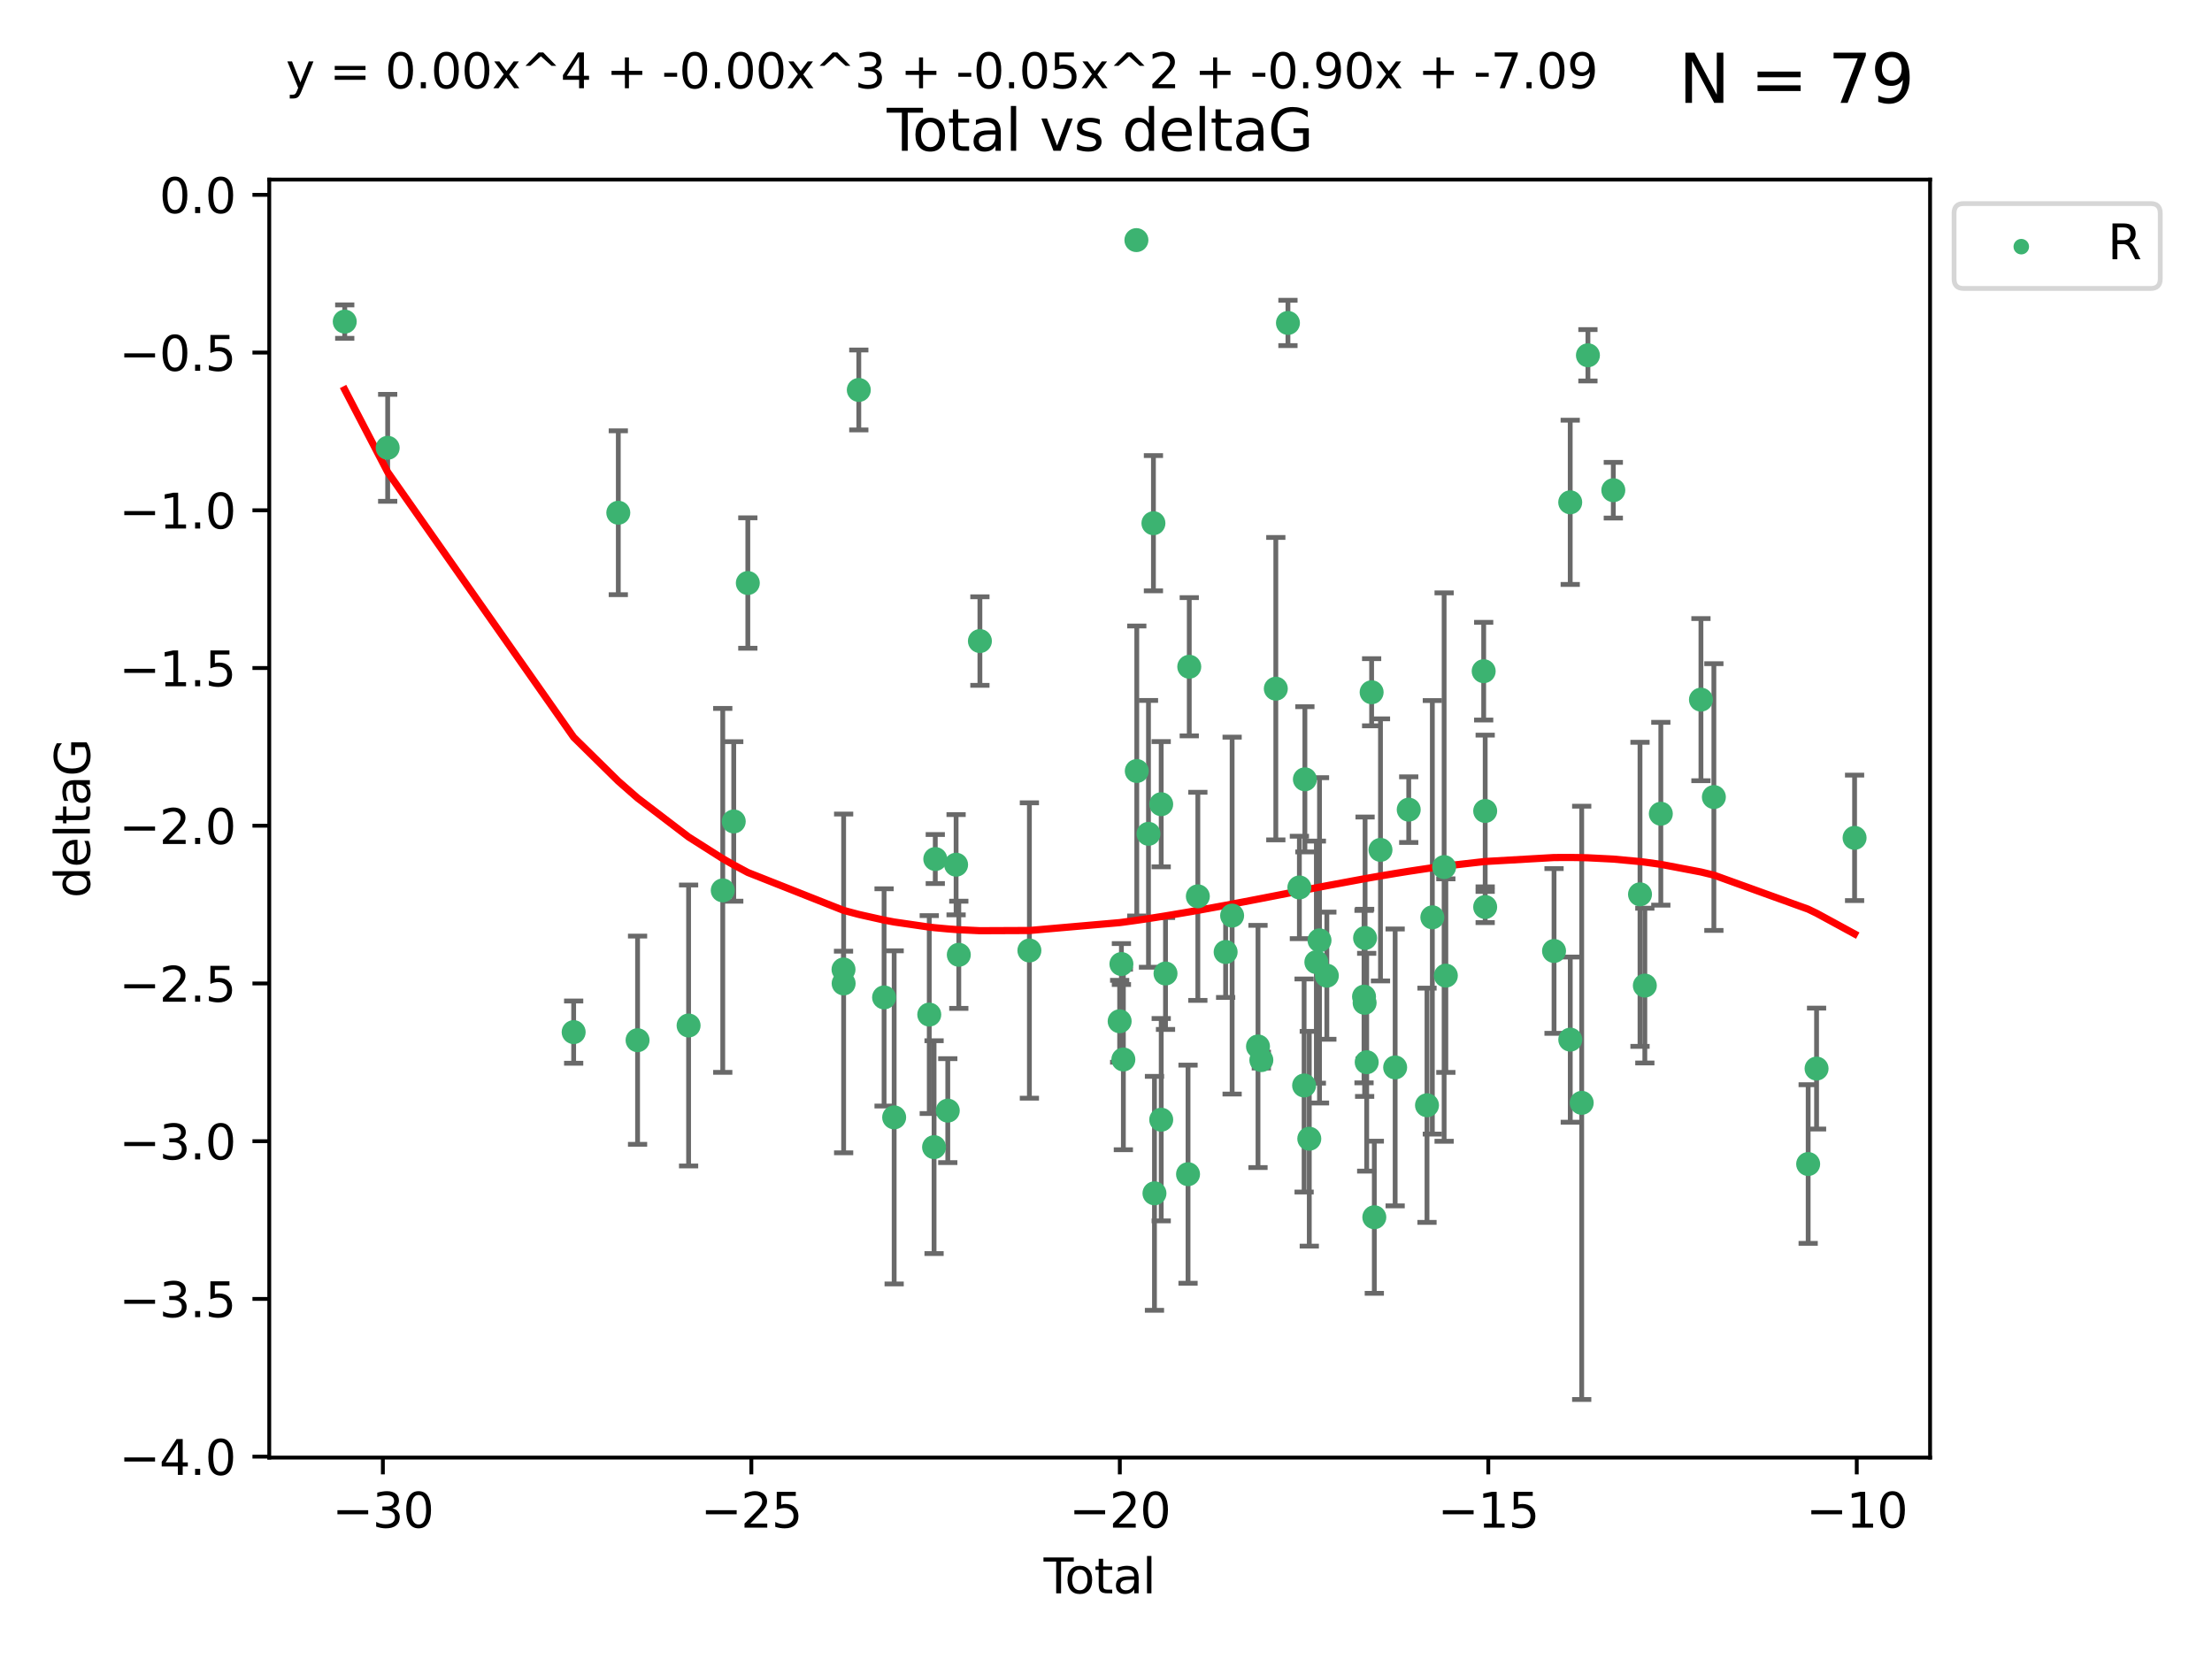 <?xml version="1.0" encoding="utf-8" standalone="no"?>
<!DOCTYPE svg PUBLIC "-//W3C//DTD SVG 1.1//EN"
  "http://www.w3.org/Graphics/SVG/1.1/DTD/svg11.dtd">
<svg xmlns:xlink="http://www.w3.org/1999/xlink" width="460.8pt" height="345.6pt" viewBox="0 0 460.8 345.6" xmlns="http://www.w3.org/2000/svg" version="1.1">
 <defs>
  <style type="text/css">*{stroke-linejoin: round; stroke-linecap: butt}</style>
 </defs>
 <g id="figure_1">
  <g id="patch_1">
   <path d="M 0 345.6 
L 460.8 345.6 
L 460.8 0 
L 0 0 
z
" style="fill: #ffffff"/>
  </g>
  <g id="axes_1">
   <g id="patch_2">
    <path d="M 56.09 303.64 
L 402.07 303.64 
L 402.07 37.411 
L 56.09 37.411 
z
" style="fill: #ffffff"/>
   </g>
   <g id="PathCollection_1">
    <defs>
     <path id="m20864b1957" d="M 0 1.118 
C 0.297 1.118 0.581 1 0.791 0.791 
C 1 0.581 1.118 0.297 1.118 0 
C 1.118 -0.297 1 -0.581 0.791 -0.791 
C 0.581 -1 0.297 -1.118 0 -1.118 
C -0.297 -1.118 -0.581 -1 -0.791 -0.791 
C -1 -0.581 -1.118 -0.297 -1.118 0 
C -1.118 0.297 -1 0.581 -0.791 0.791 
C -0.581 1 -0.297 1.118 0 1.118 
z
" style="stroke: #3cb371"/>
    </defs>
    <g clip-path="url(#p0225080b52)">
     <use xlink:href="#m20864b1957" x="71.816" y="66.996" style="fill: #3cb371; stroke: #3cb371"/>
     <use xlink:href="#m20864b1957" x="80.76" y="93.288" style="fill: #3cb371; stroke: #3cb371"/>
     <use xlink:href="#m20864b1957" x="119.504" y="215.01" style="fill: #3cb371; stroke: #3cb371"/>
     <use xlink:href="#m20864b1957" x="128.803" y="106.812" style="fill: #3cb371; stroke: #3cb371"/>
     <use xlink:href="#m20864b1957" x="132.817" y="216.695" style="fill: #3cb371; stroke: #3cb371"/>
     <use xlink:href="#m20864b1957" x="143.447" y="213.629" style="fill: #3cb371; stroke: #3cb371"/>
     <use xlink:href="#m20864b1957" x="150.563" y="185.484" style="fill: #3cb371; stroke: #3cb371"/>
     <use xlink:href="#m20864b1957" x="152.853" y="171.122" style="fill: #3cb371; stroke: #3cb371"/>
     <use xlink:href="#m20864b1957" x="155.785" y="121.453" style="fill: #3cb371; stroke: #3cb371"/>
     <use xlink:href="#m20864b1957" x="175.721" y="201.958" style="fill: #3cb371; stroke: #3cb371"/>
     <use xlink:href="#m20864b1957" x="175.746" y="204.866" style="fill: #3cb371; stroke: #3cb371"/>
     <use xlink:href="#m20864b1957" x="178.904" y="81.235" style="fill: #3cb371; stroke: #3cb371"/>
     <use xlink:href="#m20864b1957" x="184.171" y="207.777" style="fill: #3cb371; stroke: #3cb371"/>
     <use xlink:href="#m20864b1957" x="186.27" y="232.769" style="fill: #3cb371; stroke: #3cb371"/>
     <use xlink:href="#m20864b1957" x="193.582" y="211.355" style="fill: #3cb371; stroke: #3cb371"/>
     <use xlink:href="#m20864b1957" x="194.584" y="238.97" style="fill: #3cb371; stroke: #3cb371"/>
     <use xlink:href="#m20864b1957" x="194.836" y="178.95" style="fill: #3cb371; stroke: #3cb371"/>
     <use xlink:href="#m20864b1957" x="197.44" y="231.367" style="fill: #3cb371; stroke: #3cb371"/>
     <use xlink:href="#m20864b1957" x="199.173" y="180.134" style="fill: #3cb371; stroke: #3cb371"/>
     <use xlink:href="#m20864b1957" x="199.736" y="198.899" style="fill: #3cb371; stroke: #3cb371"/>
     <use xlink:href="#m20864b1957" x="204.133" y="133.545" style="fill: #3cb371; stroke: #3cb371"/>
     <use xlink:href="#m20864b1957" x="214.442" y="198.006" style="fill: #3cb371; stroke: #3cb371"/>
     <use xlink:href="#m20864b1957" x="233.245" y="212.747" style="fill: #3cb371; stroke: #3cb371"/>
     <use xlink:href="#m20864b1957" x="233.61" y="200.824" style="fill: #3cb371; stroke: #3cb371"/>
     <use xlink:href="#m20864b1957" x="234.017" y="220.709" style="fill: #3cb371; stroke: #3cb371"/>
     <use xlink:href="#m20864b1957" x="236.734" y="50.019" style="fill: #3cb371; stroke: #3cb371"/>
     <use xlink:href="#m20864b1957" x="236.813" y="160.615" style="fill: #3cb371; stroke: #3cb371"/>
     <use xlink:href="#m20864b1957" x="239.251" y="173.701" style="fill: #3cb371; stroke: #3cb371"/>
     <use xlink:href="#m20864b1957" x="240.281" y="108.995" style="fill: #3cb371; stroke: #3cb371"/>
     <use xlink:href="#m20864b1957" x="240.497" y="248.592" style="fill: #3cb371; stroke: #3cb371"/>
     <use xlink:href="#m20864b1957" x="241.899" y="167.53" style="fill: #3cb371; stroke: #3cb371"/>
     <use xlink:href="#m20864b1957" x="241.903" y="233.253" style="fill: #3cb371; stroke: #3cb371"/>
     <use xlink:href="#m20864b1957" x="242.798" y="202.799" style="fill: #3cb371; stroke: #3cb371"/>
     <use xlink:href="#m20864b1957" x="247.49" y="244.606" style="fill: #3cb371; stroke: #3cb371"/>
     <use xlink:href="#m20864b1957" x="247.745" y="138.895" style="fill: #3cb371; stroke: #3cb371"/>
     <use xlink:href="#m20864b1957" x="249.533" y="186.722" style="fill: #3cb371; stroke: #3cb371"/>
     <use xlink:href="#m20864b1957" x="255.323" y="198.321" style="fill: #3cb371; stroke: #3cb371"/>
     <use xlink:href="#m20864b1957" x="256.674" y="190.735" style="fill: #3cb371; stroke: #3cb371"/>
     <use xlink:href="#m20864b1957" x="262.064" y="217.994" style="fill: #3cb371; stroke: #3cb371"/>
     <use xlink:href="#m20864b1957" x="262.761" y="220.838" style="fill: #3cb371; stroke: #3cb371"/>
     <use xlink:href="#m20864b1957" x="265.776" y="143.465" style="fill: #3cb371; stroke: #3cb371"/>
     <use xlink:href="#m20864b1957" x="268.303" y="67.275" style="fill: #3cb371; stroke: #3cb371"/>
     <use xlink:href="#m20864b1957" x="270.685" y="184.872" style="fill: #3cb371; stroke: #3cb371"/>
     <use xlink:href="#m20864b1957" x="271.671" y="226.126" style="fill: #3cb371; stroke: #3cb371"/>
     <use xlink:href="#m20864b1957" x="271.831" y="162.343" style="fill: #3cb371; stroke: #3cb371"/>
     <use xlink:href="#m20864b1957" x="272.749" y="237.22" style="fill: #3cb371; stroke: #3cb371"/>
     <use xlink:href="#m20864b1957" x="274.222" y="200.428" style="fill: #3cb371; stroke: #3cb371"/>
     <use xlink:href="#m20864b1957" x="274.878" y="195.89" style="fill: #3cb371; stroke: #3cb371"/>
     <use xlink:href="#m20864b1957" x="276.405" y="203.252" style="fill: #3cb371; stroke: #3cb371"/>
     <use xlink:href="#m20864b1957" x="284.152" y="207.618" style="fill: #3cb371; stroke: #3cb371"/>
     <use xlink:href="#m20864b1957" x="284.278" y="208.907" style="fill: #3cb371; stroke: #3cb371"/>
     <use xlink:href="#m20864b1957" x="284.37" y="195.4" style="fill: #3cb371; stroke: #3cb371"/>
     <use xlink:href="#m20864b1957" x="284.708" y="221.282" style="fill: #3cb371; stroke: #3cb371"/>
     <use xlink:href="#m20864b1957" x="285.736" y="144.208" style="fill: #3cb371; stroke: #3cb371"/>
     <use xlink:href="#m20864b1957" x="286.295" y="253.573" style="fill: #3cb371; stroke: #3cb371"/>
     <use xlink:href="#m20864b1957" x="287.58" y="177.047" style="fill: #3cb371; stroke: #3cb371"/>
     <use xlink:href="#m20864b1957" x="290.637" y="222.364" style="fill: #3cb371; stroke: #3cb371"/>
     <use xlink:href="#m20864b1957" x="293.463" y="168.666" style="fill: #3cb371; stroke: #3cb371"/>
     <use xlink:href="#m20864b1957" x="297.27" y="230.247" style="fill: #3cb371; stroke: #3cb371"/>
     <use xlink:href="#m20864b1957" x="298.383" y="191.095" style="fill: #3cb371; stroke: #3cb371"/>
     <use xlink:href="#m20864b1957" x="300.838" y="180.628" style="fill: #3cb371; stroke: #3cb371"/>
     <use xlink:href="#m20864b1957" x="301.197" y="203.24" style="fill: #3cb371; stroke: #3cb371"/>
     <use xlink:href="#m20864b1957" x="309.079" y="139.82" style="fill: #3cb371; stroke: #3cb371"/>
     <use xlink:href="#m20864b1957" x="309.389" y="188.948" style="fill: #3cb371; stroke: #3cb371"/>
     <use xlink:href="#m20864b1957" x="309.392" y="168.942" style="fill: #3cb371; stroke: #3cb371"/>
     <use xlink:href="#m20864b1957" x="323.735" y="198.105" style="fill: #3cb371; stroke: #3cb371"/>
     <use xlink:href="#m20864b1957" x="327.105" y="104.642" style="fill: #3cb371; stroke: #3cb371"/>
     <use xlink:href="#m20864b1957" x="327.117" y="216.574" style="fill: #3cb371; stroke: #3cb371"/>
     <use xlink:href="#m20864b1957" x="329.499" y="229.741" style="fill: #3cb371; stroke: #3cb371"/>
     <use xlink:href="#m20864b1957" x="330.794" y="74.011" style="fill: #3cb371; stroke: #3cb371"/>
     <use xlink:href="#m20864b1957" x="336.083" y="102.119" style="fill: #3cb371; stroke: #3cb371"/>
     <use xlink:href="#m20864b1957" x="341.643" y="186.303" style="fill: #3cb371; stroke: #3cb371"/>
     <use xlink:href="#m20864b1957" x="342.649" y="205.316" style="fill: #3cb371; stroke: #3cb371"/>
     <use xlink:href="#m20864b1957" x="345.98" y="169.515" style="fill: #3cb371; stroke: #3cb371"/>
     <use xlink:href="#m20864b1957" x="354.338" y="145.747" style="fill: #3cb371; stroke: #3cb371"/>
     <use xlink:href="#m20864b1957" x="357.031" y="166.04" style="fill: #3cb371; stroke: #3cb371"/>
     <use xlink:href="#m20864b1957" x="376.673" y="242.49" style="fill: #3cb371; stroke: #3cb371"/>
     <use xlink:href="#m20864b1957" x="378.424" y="222.603" style="fill: #3cb371; stroke: #3cb371"/>
     <use xlink:href="#m20864b1957" x="386.344" y="174.539" style="fill: #3cb371; stroke: #3cb371"/>
    </g>
   </g>
   <g id="matplotlib.axis_1">
    <g id="xtick_1">
     <g id="line2d_1">
      <defs>
       <path id="m91dca3f205" d="M 0 0 
L 0 3.5 
" style="stroke: #000000; stroke-width: 0.8"/>
      </defs>
      <g>
       <use xlink:href="#m91dca3f205" x="79.759" y="303.64" style="stroke: #000000; stroke-width: 0.8"/>
      </g>
     </g>
     <g id="text_1">
      <!-- −30 -->
      <g transform="translate(69.207 318.238)scale(0.1 -0.1)">
       <defs>
        <path id="DejaVuSans-2212" d="M 678 2272 
L 4684 2272 
L 4684 1741 
L 678 1741 
L 678 2272 
z
" transform="scale(0.016)"/>
        <path id="DejaVuSans-33" d="M 2597 2516 
Q 3050 2419 3304 2112 
Q 3559 1806 3559 1356 
Q 3559 666 3084 287 
Q 2609 -91 1734 -91 
Q 1441 -91 1130 -33 
Q 819 25 488 141 
L 488 750 
Q 750 597 1062 519 
Q 1375 441 1716 441 
Q 2309 441 2620 675 
Q 2931 909 2931 1356 
Q 2931 1769 2642 2001 
Q 2353 2234 1838 2234 
L 1294 2234 
L 1294 2753 
L 1863 2753 
Q 2328 2753 2575 2939 
Q 2822 3125 2822 3475 
Q 2822 3834 2567 4026 
Q 2313 4219 1838 4219 
Q 1578 4219 1281 4162 
Q 984 4106 628 3988 
L 628 4550 
Q 988 4650 1302 4700 
Q 1616 4750 1894 4750 
Q 2613 4750 3031 4423 
Q 3450 4097 3450 3541 
Q 3450 3153 3228 2886 
Q 3006 2619 2597 2516 
z
" transform="scale(0.016)"/>
        <path id="DejaVuSans-30" d="M 2034 4250 
Q 1547 4250 1301 3770 
Q 1056 3291 1056 2328 
Q 1056 1369 1301 889 
Q 1547 409 2034 409 
Q 2525 409 2770 889 
Q 3016 1369 3016 2328 
Q 3016 3291 2770 3770 
Q 2525 4250 2034 4250 
z
M 2034 4750 
Q 2819 4750 3233 4129 
Q 3647 3509 3647 2328 
Q 3647 1150 3233 529 
Q 2819 -91 2034 -91 
Q 1250 -91 836 529 
Q 422 1150 422 2328 
Q 422 3509 836 4129 
Q 1250 4750 2034 4750 
z
" transform="scale(0.016)"/>
       </defs>
       <use xlink:href="#DejaVuSans-2212"/>
       <use xlink:href="#DejaVuSans-33" x="83.789"/>
       <use xlink:href="#DejaVuSans-30" x="147.412"/>
      </g>
     </g>
    </g>
    <g id="xtick_2">
     <g id="line2d_2">
      <g>
       <use xlink:href="#m91dca3f205" x="156.519" y="303.64" style="stroke: #000000; stroke-width: 0.8"/>
      </g>
     </g>
     <g id="text_2">
      <!-- −25 -->
      <g transform="translate(145.967 318.238)scale(0.1 -0.1)">
       <defs>
        <path id="DejaVuSans-32" d="M 1228 531 
L 3431 531 
L 3431 0 
L 469 0 
L 469 531 
Q 828 903 1448 1529 
Q 2069 2156 2228 2338 
Q 2531 2678 2651 2914 
Q 2772 3150 2772 3378 
Q 2772 3750 2511 3984 
Q 2250 4219 1831 4219 
Q 1534 4219 1204 4116 
Q 875 4013 500 3803 
L 500 4441 
Q 881 4594 1212 4672 
Q 1544 4750 1819 4750 
Q 2544 4750 2975 4387 
Q 3406 4025 3406 3419 
Q 3406 3131 3298 2873 
Q 3191 2616 2906 2266 
Q 2828 2175 2409 1742 
Q 1991 1309 1228 531 
z
" transform="scale(0.016)"/>
        <path id="DejaVuSans-35" d="M 691 4666 
L 3169 4666 
L 3169 4134 
L 1269 4134 
L 1269 2991 
Q 1406 3038 1543 3061 
Q 1681 3084 1819 3084 
Q 2600 3084 3056 2656 
Q 3513 2228 3513 1497 
Q 3513 744 3044 326 
Q 2575 -91 1722 -91 
Q 1428 -91 1123 -41 
Q 819 9 494 109 
L 494 744 
Q 775 591 1075 516 
Q 1375 441 1709 441 
Q 2250 441 2565 725 
Q 2881 1009 2881 1497 
Q 2881 1984 2565 2268 
Q 2250 2553 1709 2553 
Q 1456 2553 1204 2497 
Q 953 2441 691 2322 
L 691 4666 
z
" transform="scale(0.016)"/>
       </defs>
       <use xlink:href="#DejaVuSans-2212"/>
       <use xlink:href="#DejaVuSans-32" x="83.789"/>
       <use xlink:href="#DejaVuSans-35" x="147.412"/>
      </g>
     </g>
    </g>
    <g id="xtick_3">
     <g id="line2d_3">
      <g>
       <use xlink:href="#m91dca3f205" x="233.279" y="303.64" style="stroke: #000000; stroke-width: 0.8"/>
      </g>
     </g>
     <g id="text_3">
      <!-- −20 -->
      <g transform="translate(222.726 318.238)scale(0.1 -0.1)">
       <use xlink:href="#DejaVuSans-2212"/>
       <use xlink:href="#DejaVuSans-32" x="83.789"/>
       <use xlink:href="#DejaVuSans-30" x="147.412"/>
      </g>
     </g>
    </g>
    <g id="xtick_4">
     <g id="line2d_4">
      <g>
       <use xlink:href="#m91dca3f205" x="310.038" y="303.64" style="stroke: #000000; stroke-width: 0.8"/>
      </g>
     </g>
     <g id="text_4">
      <!-- −15 -->
      <g transform="translate(299.486 318.238)scale(0.1 -0.1)">
       <defs>
        <path id="DejaVuSans-31" d="M 794 531 
L 1825 531 
L 1825 4091 
L 703 3866 
L 703 4441 
L 1819 4666 
L 2450 4666 
L 2450 531 
L 3481 531 
L 3481 0 
L 794 0 
L 794 531 
z
" transform="scale(0.016)"/>
       </defs>
       <use xlink:href="#DejaVuSans-2212"/>
       <use xlink:href="#DejaVuSans-31" x="83.789"/>
       <use xlink:href="#DejaVuSans-35" x="147.412"/>
      </g>
     </g>
    </g>
    <g id="xtick_5">
     <g id="line2d_5">
      <g>
       <use xlink:href="#m91dca3f205" x="386.798" y="303.64" style="stroke: #000000; stroke-width: 0.8"/>
      </g>
     </g>
     <g id="text_5">
      <!-- −10 -->
      <g transform="translate(376.246 318.238)scale(0.1 -0.1)">
       <use xlink:href="#DejaVuSans-2212"/>
       <use xlink:href="#DejaVuSans-31" x="83.789"/>
       <use xlink:href="#DejaVuSans-30" x="147.412"/>
      </g>
     </g>
    </g>
    <g id="text_6">
     <!-- Total -->
     <g transform="translate(217.403 331.917)scale(0.1 -0.1)">
      <defs>
       <path id="DejaVuSans-54" d="M -19 4666 
L 3928 4666 
L 3928 4134 
L 2272 4134 
L 2272 0 
L 1638 0 
L 1638 4134 
L -19 4134 
L -19 4666 
z
" transform="scale(0.016)"/>
       <path id="DejaVuSans-6f" d="M 1959 3097 
Q 1497 3097 1228 2736 
Q 959 2375 959 1747 
Q 959 1119 1226 758 
Q 1494 397 1959 397 
Q 2419 397 2687 759 
Q 2956 1122 2956 1747 
Q 2956 2369 2687 2733 
Q 2419 3097 1959 3097 
z
M 1959 3584 
Q 2709 3584 3137 3096 
Q 3566 2609 3566 1747 
Q 3566 888 3137 398 
Q 2709 -91 1959 -91 
Q 1206 -91 779 398 
Q 353 888 353 1747 
Q 353 2609 779 3096 
Q 1206 3584 1959 3584 
z
" transform="scale(0.016)"/>
       <path id="DejaVuSans-74" d="M 1172 4494 
L 1172 3500 
L 2356 3500 
L 2356 3053 
L 1172 3053 
L 1172 1153 
Q 1172 725 1289 603 
Q 1406 481 1766 481 
L 2356 481 
L 2356 0 
L 1766 0 
Q 1100 0 847 248 
Q 594 497 594 1153 
L 594 3053 
L 172 3053 
L 172 3500 
L 594 3500 
L 594 4494 
L 1172 4494 
z
" transform="scale(0.016)"/>
       <path id="DejaVuSans-61" d="M 2194 1759 
Q 1497 1759 1228 1600 
Q 959 1441 959 1056 
Q 959 750 1161 570 
Q 1363 391 1709 391 
Q 2188 391 2477 730 
Q 2766 1069 2766 1631 
L 2766 1759 
L 2194 1759 
z
M 3341 1997 
L 3341 0 
L 2766 0 
L 2766 531 
Q 2569 213 2275 61 
Q 1981 -91 1556 -91 
Q 1019 -91 701 211 
Q 384 513 384 1019 
Q 384 1609 779 1909 
Q 1175 2209 1959 2209 
L 2766 2209 
L 2766 2266 
Q 2766 2663 2505 2880 
Q 2244 3097 1772 3097 
Q 1472 3097 1187 3025 
Q 903 2953 641 2809 
L 641 3341 
Q 956 3463 1253 3523 
Q 1550 3584 1831 3584 
Q 2591 3584 2966 3190 
Q 3341 2797 3341 1997 
z
" transform="scale(0.016)"/>
       <path id="DejaVuSans-6c" d="M 603 4863 
L 1178 4863 
L 1178 0 
L 603 0 
L 603 4863 
z
" transform="scale(0.016)"/>
      </defs>
      <use xlink:href="#DejaVuSans-54"/>
      <use xlink:href="#DejaVuSans-6f" x="44.084"/>
      <use xlink:href="#DejaVuSans-74" x="105.266"/>
      <use xlink:href="#DejaVuSans-61" x="144.475"/>
      <use xlink:href="#DejaVuSans-6c" x="205.754"/>
     </g>
    </g>
   </g>
   <g id="matplotlib.axis_2">
    <g id="ytick_1">
     <g id="line2d_6">
      <defs>
       <path id="m3fea04ead5" d="M 0 0 
L -3.5 0 
" style="stroke: #000000; stroke-width: 0.8"/>
      </defs>
      <g>
       <use xlink:href="#m3fea04ead5" x="56.09" y="303.449" style="stroke: #000000; stroke-width: 0.8"/>
      </g>
     </g>
     <g id="text_7">
      <!-- −4.0 -->
      <g transform="translate(24.807 307.248)scale(0.1 -0.1)">
       <defs>
        <path id="DejaVuSans-34" d="M 2419 4116 
L 825 1625 
L 2419 1625 
L 2419 4116 
z
M 2253 4666 
L 3047 4666 
L 3047 1625 
L 3713 1625 
L 3713 1100 
L 3047 1100 
L 3047 0 
L 2419 0 
L 2419 1100 
L 313 1100 
L 313 1709 
L 2253 4666 
z
" transform="scale(0.016)"/>
        <path id="DejaVuSans-2e" d="M 684 794 
L 1344 794 
L 1344 0 
L 684 0 
L 684 794 
z
" transform="scale(0.016)"/>
       </defs>
       <use xlink:href="#DejaVuSans-2212"/>
       <use xlink:href="#DejaVuSans-34" x="83.789"/>
       <use xlink:href="#DejaVuSans-2e" x="147.412"/>
       <use xlink:href="#DejaVuSans-30" x="179.199"/>
      </g>
     </g>
    </g>
    <g id="ytick_2">
     <g id="line2d_7">
      <g>
       <use xlink:href="#m3fea04ead5" x="56.09" y="270.591" style="stroke: #000000; stroke-width: 0.8"/>
      </g>
     </g>
     <g id="text_8">
      <!-- −3.5 -->
      <g transform="translate(24.807 274.39)scale(0.1 -0.1)">
       <use xlink:href="#DejaVuSans-2212"/>
       <use xlink:href="#DejaVuSans-33" x="83.789"/>
       <use xlink:href="#DejaVuSans-2e" x="147.412"/>
       <use xlink:href="#DejaVuSans-35" x="179.199"/>
      </g>
     </g>
    </g>
    <g id="ytick_3">
     <g id="line2d_8">
      <g>
       <use xlink:href="#m3fea04ead5" x="56.09" y="237.733" style="stroke: #000000; stroke-width: 0.8"/>
      </g>
     </g>
     <g id="text_9">
      <!-- −3.0 -->
      <g transform="translate(24.807 241.533)scale(0.1 -0.1)">
       <use xlink:href="#DejaVuSans-2212"/>
       <use xlink:href="#DejaVuSans-33" x="83.789"/>
       <use xlink:href="#DejaVuSans-2e" x="147.412"/>
       <use xlink:href="#DejaVuSans-30" x="179.199"/>
      </g>
     </g>
    </g>
    <g id="ytick_4">
     <g id="line2d_9">
      <g>
       <use xlink:href="#m3fea04ead5" x="56.09" y="204.876" style="stroke: #000000; stroke-width: 0.8"/>
      </g>
     </g>
     <g id="text_10">
      <!-- −2.5 -->
      <g transform="translate(24.807 208.675)scale(0.1 -0.1)">
       <use xlink:href="#DejaVuSans-2212"/>
       <use xlink:href="#DejaVuSans-32" x="83.789"/>
       <use xlink:href="#DejaVuSans-2e" x="147.412"/>
       <use xlink:href="#DejaVuSans-35" x="179.199"/>
      </g>
     </g>
    </g>
    <g id="ytick_5">
     <g id="line2d_10">
      <g>
       <use xlink:href="#m3fea04ead5" x="56.09" y="172.018" style="stroke: #000000; stroke-width: 0.8"/>
      </g>
     </g>
     <g id="text_11">
      <!-- −2.0 -->
      <g transform="translate(24.807 175.817)scale(0.1 -0.1)">
       <use xlink:href="#DejaVuSans-2212"/>
       <use xlink:href="#DejaVuSans-32" x="83.789"/>
       <use xlink:href="#DejaVuSans-2e" x="147.412"/>
       <use xlink:href="#DejaVuSans-30" x="179.199"/>
      </g>
     </g>
    </g>
    <g id="ytick_6">
     <g id="line2d_11">
      <g>
       <use xlink:href="#m3fea04ead5" x="56.09" y="139.161" style="stroke: #000000; stroke-width: 0.8"/>
      </g>
     </g>
     <g id="text_12">
      <!-- −1.5 -->
      <g transform="translate(24.807 142.96)scale(0.1 -0.1)">
       <use xlink:href="#DejaVuSans-2212"/>
       <use xlink:href="#DejaVuSans-31" x="83.789"/>
       <use xlink:href="#DejaVuSans-2e" x="147.412"/>
       <use xlink:href="#DejaVuSans-35" x="179.199"/>
      </g>
     </g>
    </g>
    <g id="ytick_7">
     <g id="line2d_12">
      <g>
       <use xlink:href="#m3fea04ead5" x="56.09" y="106.303" style="stroke: #000000; stroke-width: 0.8"/>
      </g>
     </g>
     <g id="text_13">
      <!-- −1.0 -->
      <g transform="translate(24.807 110.102)scale(0.1 -0.1)">
       <use xlink:href="#DejaVuSans-2212"/>
       <use xlink:href="#DejaVuSans-31" x="83.789"/>
       <use xlink:href="#DejaVuSans-2e" x="147.412"/>
       <use xlink:href="#DejaVuSans-30" x="179.199"/>
      </g>
     </g>
    </g>
    <g id="ytick_8">
     <g id="line2d_13">
      <g>
       <use xlink:href="#m3fea04ead5" x="56.09" y="73.446" style="stroke: #000000; stroke-width: 0.8"/>
      </g>
     </g>
     <g id="text_14">
      <!-- −0.5 -->
      <g transform="translate(24.807 77.245)scale(0.1 -0.1)">
       <use xlink:href="#DejaVuSans-2212"/>
       <use xlink:href="#DejaVuSans-30" x="83.789"/>
       <use xlink:href="#DejaVuSans-2e" x="147.412"/>
       <use xlink:href="#DejaVuSans-35" x="179.199"/>
      </g>
     </g>
    </g>
    <g id="ytick_9">
     <g id="line2d_14">
      <g>
       <use xlink:href="#m3fea04ead5" x="56.09" y="40.588" style="stroke: #000000; stroke-width: 0.8"/>
      </g>
     </g>
     <g id="text_15">
      <!-- 0.0 -->
      <g transform="translate(33.187 44.387)scale(0.1 -0.1)">
       <use xlink:href="#DejaVuSans-30"/>
       <use xlink:href="#DejaVuSans-2e" x="63.623"/>
       <use xlink:href="#DejaVuSans-30" x="95.41"/>
      </g>
     </g>
    </g>
    <g id="text_16">
     <!-- deltaG -->
     <g transform="translate(18.727 187.064)rotate(-90)scale(0.1 -0.1)">
      <defs>
       <path id="DejaVuSans-64" d="M 2906 2969 
L 2906 4863 
L 3481 4863 
L 3481 0 
L 2906 0 
L 2906 525 
Q 2725 213 2448 61 
Q 2172 -91 1784 -91 
Q 1150 -91 751 415 
Q 353 922 353 1747 
Q 353 2572 751 3078 
Q 1150 3584 1784 3584 
Q 2172 3584 2448 3432 
Q 2725 3281 2906 2969 
z
M 947 1747 
Q 947 1113 1208 752 
Q 1469 391 1925 391 
Q 2381 391 2643 752 
Q 2906 1113 2906 1747 
Q 2906 2381 2643 2742 
Q 2381 3103 1925 3103 
Q 1469 3103 1208 2742 
Q 947 2381 947 1747 
z
" transform="scale(0.016)"/>
       <path id="DejaVuSans-65" d="M 3597 1894 
L 3597 1613 
L 953 1613 
Q 991 1019 1311 708 
Q 1631 397 2203 397 
Q 2534 397 2845 478 
Q 3156 559 3463 722 
L 3463 178 
Q 3153 47 2828 -22 
Q 2503 -91 2169 -91 
Q 1331 -91 842 396 
Q 353 884 353 1716 
Q 353 2575 817 3079 
Q 1281 3584 2069 3584 
Q 2775 3584 3186 3129 
Q 3597 2675 3597 1894 
z
M 3022 2063 
Q 3016 2534 2758 2815 
Q 2500 3097 2075 3097 
Q 1594 3097 1305 2825 
Q 1016 2553 972 2059 
L 3022 2063 
z
" transform="scale(0.016)"/>
       <path id="DejaVuSans-47" d="M 3809 666 
L 3809 1919 
L 2778 1919 
L 2778 2438 
L 4434 2438 
L 4434 434 
Q 4069 175 3628 42 
Q 3188 -91 2688 -91 
Q 1594 -91 976 548 
Q 359 1188 359 2328 
Q 359 3472 976 4111 
Q 1594 4750 2688 4750 
Q 3144 4750 3555 4637 
Q 3966 4525 4313 4306 
L 4313 3634 
Q 3963 3931 3569 4081 
Q 3175 4231 2741 4231 
Q 1884 4231 1454 3753 
Q 1025 3275 1025 2328 
Q 1025 1384 1454 906 
Q 1884 428 2741 428 
Q 3075 428 3337 486 
Q 3600 544 3809 666 
z
" transform="scale(0.016)"/>
      </defs>
      <use xlink:href="#DejaVuSans-64"/>
      <use xlink:href="#DejaVuSans-65" x="63.477"/>
      <use xlink:href="#DejaVuSans-6c" x="125"/>
      <use xlink:href="#DejaVuSans-74" x="152.783"/>
      <use xlink:href="#DejaVuSans-61" x="191.992"/>
      <use xlink:href="#DejaVuSans-47" x="253.271"/>
     </g>
    </g>
   </g>
   <g id="LineCollection_1">
    <path d="M 71.816 70.474 
L 71.816 63.517 
" clip-path="url(#p0225080b52)" style="fill: none; stroke: #696969"/>
    <path d="M 80.76 104.426 
L 80.76 82.15 
" clip-path="url(#p0225080b52)" style="fill: none; stroke: #696969"/>
    <path d="M 119.504 221.493 
L 119.504 208.527 
" clip-path="url(#p0225080b52)" style="fill: none; stroke: #696969"/>
    <path d="M 128.803 123.878 
L 128.803 89.746 
" clip-path="url(#p0225080b52)" style="fill: none; stroke: #696969"/>
    <path d="M 132.817 238.381 
L 132.817 195.008 
" clip-path="url(#p0225080b52)" style="fill: none; stroke: #696969"/>
    <path d="M 143.447 242.89 
L 143.447 184.367 
" clip-path="url(#p0225080b52)" style="fill: none; stroke: #696969"/>
    <path d="M 150.563 223.39 
L 150.563 147.578 
" clip-path="url(#p0225080b52)" style="fill: none; stroke: #696969"/>
    <path d="M 152.853 187.737 
L 152.853 154.506 
" clip-path="url(#p0225080b52)" style="fill: none; stroke: #696969"/>
    <path d="M 155.785 135.035 
L 155.785 107.871 
" clip-path="url(#p0225080b52)" style="fill: none; stroke: #696969"/>
    <path d="M 175.721 205.767 
L 175.721 198.15 
" clip-path="url(#p0225080b52)" style="fill: none; stroke: #696969"/>
    <path d="M 175.746 240.151 
L 175.746 169.581 
" clip-path="url(#p0225080b52)" style="fill: none; stroke: #696969"/>
    <path d="M 178.904 89.557 
L 178.904 72.912 
" clip-path="url(#p0225080b52)" style="fill: none; stroke: #696969"/>
    <path d="M 184.171 230.408 
L 184.171 185.146 
" clip-path="url(#p0225080b52)" style="fill: none; stroke: #696969"/>
    <path d="M 186.27 267.466 
L 186.27 198.071 
" clip-path="url(#p0225080b52)" style="fill: none; stroke: #696969"/>
    <path d="M 193.582 231.97 
L 193.582 190.74 
" clip-path="url(#p0225080b52)" style="fill: none; stroke: #696969"/>
    <path d="M 194.584 261.136 
L 194.584 216.804 
" clip-path="url(#p0225080b52)" style="fill: none; stroke: #696969"/>
    <path d="M 194.836 184.058 
L 194.836 173.842 
" clip-path="url(#p0225080b52)" style="fill: none; stroke: #696969"/>
    <path d="M 197.44 242.192 
L 197.44 220.542 
" clip-path="url(#p0225080b52)" style="fill: none; stroke: #696969"/>
    <path d="M 199.173 190.579 
L 199.173 169.689 
" clip-path="url(#p0225080b52)" style="fill: none; stroke: #696969"/>
    <path d="M 199.736 210.064 
L 199.736 187.734 
" clip-path="url(#p0225080b52)" style="fill: none; stroke: #696969"/>
    <path d="M 204.133 142.768 
L 204.133 124.321 
" clip-path="url(#p0225080b52)" style="fill: none; stroke: #696969"/>
    <path d="M 214.442 228.774 
L 214.442 167.239 
" clip-path="url(#p0225080b52)" style="fill: none; stroke: #696969"/>
    <path d="M 233.245 221.273 
L 233.245 204.221 
" clip-path="url(#p0225080b52)" style="fill: none; stroke: #696969"/>
    <path d="M 233.61 205.085 
L 233.61 196.564 
" clip-path="url(#p0225080b52)" style="fill: none; stroke: #696969"/>
    <path d="M 234.017 239.51 
L 234.017 201.907 
" clip-path="url(#p0225080b52)" style="fill: none; stroke: #696969"/>
    <path d="M 236.734 50.526 
L 236.734 49.513 
" clip-path="url(#p0225080b52)" style="fill: none; stroke: #696969"/>
    <path d="M 236.813 190.821 
L 236.813 130.409 
" clip-path="url(#p0225080b52)" style="fill: none; stroke: #696969"/>
    <path d="M 239.251 201.492 
L 239.251 145.91 
" clip-path="url(#p0225080b52)" style="fill: none; stroke: #696969"/>
    <path d="M 240.281 123.082 
L 240.281 94.908 
" clip-path="url(#p0225080b52)" style="fill: none; stroke: #696969"/>
    <path d="M 240.497 272.958 
L 240.497 224.227 
" clip-path="url(#p0225080b52)" style="fill: none; stroke: #696969"/>
    <path d="M 241.899 180.576 
L 241.899 154.484 
" clip-path="url(#p0225080b52)" style="fill: none; stroke: #696969"/>
    <path d="M 241.903 254.329 
L 241.903 212.177 
" clip-path="url(#p0225080b52)" style="fill: none; stroke: #696969"/>
    <path d="M 242.798 214.449 
L 242.798 191.148 
" clip-path="url(#p0225080b52)" style="fill: none; stroke: #696969"/>
    <path d="M 247.49 267.327 
L 247.49 221.885 
" clip-path="url(#p0225080b52)" style="fill: none; stroke: #696969"/>
    <path d="M 247.745 153.297 
L 247.745 124.494 
" clip-path="url(#p0225080b52)" style="fill: none; stroke: #696969"/>
    <path d="M 249.533 208.4 
L 249.533 165.043 
" clip-path="url(#p0225080b52)" style="fill: none; stroke: #696969"/>
    <path d="M 255.323 207.781 
L 255.323 188.861 
" clip-path="url(#p0225080b52)" style="fill: none; stroke: #696969"/>
    <path d="M 256.674 227.908 
L 256.674 153.562 
" clip-path="url(#p0225080b52)" style="fill: none; stroke: #696969"/>
    <path d="M 262.064 243.224 
L 262.064 192.764 
" clip-path="url(#p0225080b52)" style="fill: none; stroke: #696969"/>
    <path d="M 262.761 222.494 
L 262.761 219.181 
" clip-path="url(#p0225080b52)" style="fill: none; stroke: #696969"/>
    <path d="M 265.776 174.965 
L 265.776 111.965 
" clip-path="url(#p0225080b52)" style="fill: none; stroke: #696969"/>
    <path d="M 268.303 71.995 
L 268.303 62.556 
" clip-path="url(#p0225080b52)" style="fill: none; stroke: #696969"/>
    <path d="M 270.685 195.54 
L 270.685 174.205 
" clip-path="url(#p0225080b52)" style="fill: none; stroke: #696969"/>
    <path d="M 271.671 248.318 
L 271.671 203.934 
" clip-path="url(#p0225080b52)" style="fill: none; stroke: #696969"/>
    <path d="M 271.831 177.472 
L 271.831 147.214 
" clip-path="url(#p0225080b52)" style="fill: none; stroke: #696969"/>
    <path d="M 272.749 259.589 
L 272.749 214.851 
" clip-path="url(#p0225080b52)" style="fill: none; stroke: #696969"/>
    <path d="M 274.222 225.642 
L 274.222 175.214 
" clip-path="url(#p0225080b52)" style="fill: none; stroke: #696969"/>
    <path d="M 274.878 229.775 
L 274.878 162.005 
" clip-path="url(#p0225080b52)" style="fill: none; stroke: #696969"/>
    <path d="M 276.405 216.493 
L 276.405 190.011 
" clip-path="url(#p0225080b52)" style="fill: none; stroke: #696969"/>
    <path d="M 284.152 225.574 
L 284.152 189.661 
" clip-path="url(#p0225080b52)" style="fill: none; stroke: #696969"/>
    <path d="M 284.278 228.401 
L 284.278 189.412 
" clip-path="url(#p0225080b52)" style="fill: none; stroke: #696969"/>
    <path d="M 284.37 220.601 
L 284.37 170.199 
" clip-path="url(#p0225080b52)" style="fill: none; stroke: #696969"/>
    <path d="M 284.708 243.965 
L 284.708 198.599 
" clip-path="url(#p0225080b52)" style="fill: none; stroke: #696969"/>
    <path d="M 285.736 151.203 
L 285.736 137.213 
" clip-path="url(#p0225080b52)" style="fill: none; stroke: #696969"/>
    <path d="M 286.295 269.419 
L 286.295 237.727 
" clip-path="url(#p0225080b52)" style="fill: none; stroke: #696969"/>
    <path d="M 287.58 204.346 
L 287.58 149.748 
" clip-path="url(#p0225080b52)" style="fill: none; stroke: #696969"/>
    <path d="M 290.637 251.204 
L 290.637 193.524 
" clip-path="url(#p0225080b52)" style="fill: none; stroke: #696969"/>
    <path d="M 293.463 175.503 
L 293.463 161.828 
" clip-path="url(#p0225080b52)" style="fill: none; stroke: #696969"/>
    <path d="M 297.27 254.645 
L 297.27 205.849 
" clip-path="url(#p0225080b52)" style="fill: none; stroke: #696969"/>
    <path d="M 298.383 236.25 
L 298.383 145.94 
" clip-path="url(#p0225080b52)" style="fill: none; stroke: #696969"/>
    <path d="M 300.838 237.75 
L 300.838 123.505 
" clip-path="url(#p0225080b52)" style="fill: none; stroke: #696969"/>
    <path d="M 301.197 223.402 
L 301.197 183.078 
" clip-path="url(#p0225080b52)" style="fill: none; stroke: #696969"/>
    <path d="M 309.079 149.991 
L 309.079 129.648 
" clip-path="url(#p0225080b52)" style="fill: none; stroke: #696969"/>
    <path d="M 309.389 192.198 
L 309.389 185.698 
" clip-path="url(#p0225080b52)" style="fill: none; stroke: #696969"/>
    <path d="M 309.392 184.741 
L 309.392 153.142 
" clip-path="url(#p0225080b52)" style="fill: none; stroke: #696969"/>
    <path d="M 323.735 215.26 
L 323.735 180.95 
" clip-path="url(#p0225080b52)" style="fill: none; stroke: #696969"/>
    <path d="M 327.105 121.751 
L 327.105 87.533 
" clip-path="url(#p0225080b52)" style="fill: none; stroke: #696969"/>
    <path d="M 327.117 233.781 
L 327.117 199.366 
" clip-path="url(#p0225080b52)" style="fill: none; stroke: #696969"/>
    <path d="M 329.499 291.539 
L 329.499 167.944 
" clip-path="url(#p0225080b52)" style="fill: none; stroke: #696969"/>
    <path d="M 330.794 79.363 
L 330.794 68.658 
" clip-path="url(#p0225080b52)" style="fill: none; stroke: #696969"/>
    <path d="M 336.083 107.922 
L 336.083 96.317 
" clip-path="url(#p0225080b52)" style="fill: none; stroke: #696969"/>
    <path d="M 341.643 217.975 
L 341.643 154.631 
" clip-path="url(#p0225080b52)" style="fill: none; stroke: #696969"/>
    <path d="M 342.649 221.433 
L 342.649 189.2 
" clip-path="url(#p0225080b52)" style="fill: none; stroke: #696969"/>
    <path d="M 345.98 188.558 
L 345.98 150.472 
" clip-path="url(#p0225080b52)" style="fill: none; stroke: #696969"/>
    <path d="M 354.338 162.638 
L 354.338 128.856 
" clip-path="url(#p0225080b52)" style="fill: none; stroke: #696969"/>
    <path d="M 357.031 193.823 
L 357.031 138.257 
" clip-path="url(#p0225080b52)" style="fill: none; stroke: #696969"/>
    <path d="M 376.673 259.016 
L 376.673 225.964 
" clip-path="url(#p0225080b52)" style="fill: none; stroke: #696969"/>
    <path d="M 378.424 235.195 
L 378.424 210.012 
" clip-path="url(#p0225080b52)" style="fill: none; stroke: #696969"/>
    <path d="M 386.344 187.607 
L 386.344 161.471 
" clip-path="url(#p0225080b52)" style="fill: none; stroke: #696969"/>
   </g>
   <g id="line2d_15">
    <defs>
     <path id="m50115249dc" d="M 2 0 
L -2 -0 
" style="stroke: #696969"/>
    </defs>
    <g clip-path="url(#p0225080b52)">
     <use xlink:href="#m50115249dc" x="71.816" y="70.474" style="fill: #696969; stroke: #696969"/>
     <use xlink:href="#m50115249dc" x="80.76" y="104.426" style="fill: #696969; stroke: #696969"/>
     <use xlink:href="#m50115249dc" x="119.504" y="221.493" style="fill: #696969; stroke: #696969"/>
     <use xlink:href="#m50115249dc" x="128.803" y="123.878" style="fill: #696969; stroke: #696969"/>
     <use xlink:href="#m50115249dc" x="132.817" y="238.381" style="fill: #696969; stroke: #696969"/>
     <use xlink:href="#m50115249dc" x="143.447" y="242.89" style="fill: #696969; stroke: #696969"/>
     <use xlink:href="#m50115249dc" x="150.563" y="223.39" style="fill: #696969; stroke: #696969"/>
     <use xlink:href="#m50115249dc" x="152.853" y="187.737" style="fill: #696969; stroke: #696969"/>
     <use xlink:href="#m50115249dc" x="155.785" y="135.035" style="fill: #696969; stroke: #696969"/>
     <use xlink:href="#m50115249dc" x="175.721" y="205.767" style="fill: #696969; stroke: #696969"/>
     <use xlink:href="#m50115249dc" x="175.746" y="240.151" style="fill: #696969; stroke: #696969"/>
     <use xlink:href="#m50115249dc" x="178.904" y="89.557" style="fill: #696969; stroke: #696969"/>
     <use xlink:href="#m50115249dc" x="184.171" y="230.408" style="fill: #696969; stroke: #696969"/>
     <use xlink:href="#m50115249dc" x="186.27" y="267.466" style="fill: #696969; stroke: #696969"/>
     <use xlink:href="#m50115249dc" x="193.582" y="231.97" style="fill: #696969; stroke: #696969"/>
     <use xlink:href="#m50115249dc" x="194.584" y="261.136" style="fill: #696969; stroke: #696969"/>
     <use xlink:href="#m50115249dc" x="194.836" y="184.058" style="fill: #696969; stroke: #696969"/>
     <use xlink:href="#m50115249dc" x="197.44" y="242.192" style="fill: #696969; stroke: #696969"/>
     <use xlink:href="#m50115249dc" x="199.173" y="190.579" style="fill: #696969; stroke: #696969"/>
     <use xlink:href="#m50115249dc" x="199.736" y="210.064" style="fill: #696969; stroke: #696969"/>
     <use xlink:href="#m50115249dc" x="204.133" y="142.768" style="fill: #696969; stroke: #696969"/>
     <use xlink:href="#m50115249dc" x="214.442" y="228.774" style="fill: #696969; stroke: #696969"/>
     <use xlink:href="#m50115249dc" x="233.245" y="221.273" style="fill: #696969; stroke: #696969"/>
     <use xlink:href="#m50115249dc" x="233.61" y="205.085" style="fill: #696969; stroke: #696969"/>
     <use xlink:href="#m50115249dc" x="234.017" y="239.51" style="fill: #696969; stroke: #696969"/>
     <use xlink:href="#m50115249dc" x="236.734" y="50.526" style="fill: #696969; stroke: #696969"/>
     <use xlink:href="#m50115249dc" x="236.813" y="190.821" style="fill: #696969; stroke: #696969"/>
     <use xlink:href="#m50115249dc" x="239.251" y="201.492" style="fill: #696969; stroke: #696969"/>
     <use xlink:href="#m50115249dc" x="240.281" y="123.082" style="fill: #696969; stroke: #696969"/>
     <use xlink:href="#m50115249dc" x="240.497" y="272.958" style="fill: #696969; stroke: #696969"/>
     <use xlink:href="#m50115249dc" x="241.899" y="180.576" style="fill: #696969; stroke: #696969"/>
     <use xlink:href="#m50115249dc" x="241.903" y="254.329" style="fill: #696969; stroke: #696969"/>
     <use xlink:href="#m50115249dc" x="242.798" y="214.449" style="fill: #696969; stroke: #696969"/>
     <use xlink:href="#m50115249dc" x="247.49" y="267.327" style="fill: #696969; stroke: #696969"/>
     <use xlink:href="#m50115249dc" x="247.745" y="153.297" style="fill: #696969; stroke: #696969"/>
     <use xlink:href="#m50115249dc" x="249.533" y="208.4" style="fill: #696969; stroke: #696969"/>
     <use xlink:href="#m50115249dc" x="255.323" y="207.781" style="fill: #696969; stroke: #696969"/>
     <use xlink:href="#m50115249dc" x="256.674" y="227.908" style="fill: #696969; stroke: #696969"/>
     <use xlink:href="#m50115249dc" x="262.064" y="243.224" style="fill: #696969; stroke: #696969"/>
     <use xlink:href="#m50115249dc" x="262.761" y="222.494" style="fill: #696969; stroke: #696969"/>
     <use xlink:href="#m50115249dc" x="265.776" y="174.965" style="fill: #696969; stroke: #696969"/>
     <use xlink:href="#m50115249dc" x="268.303" y="71.995" style="fill: #696969; stroke: #696969"/>
     <use xlink:href="#m50115249dc" x="270.685" y="195.54" style="fill: #696969; stroke: #696969"/>
     <use xlink:href="#m50115249dc" x="271.671" y="248.318" style="fill: #696969; stroke: #696969"/>
     <use xlink:href="#m50115249dc" x="271.831" y="177.472" style="fill: #696969; stroke: #696969"/>
     <use xlink:href="#m50115249dc" x="272.749" y="259.589" style="fill: #696969; stroke: #696969"/>
     <use xlink:href="#m50115249dc" x="274.222" y="225.642" style="fill: #696969; stroke: #696969"/>
     <use xlink:href="#m50115249dc" x="274.878" y="229.775" style="fill: #696969; stroke: #696969"/>
     <use xlink:href="#m50115249dc" x="276.405" y="216.493" style="fill: #696969; stroke: #696969"/>
     <use xlink:href="#m50115249dc" x="284.152" y="225.574" style="fill: #696969; stroke: #696969"/>
     <use xlink:href="#m50115249dc" x="284.278" y="228.401" style="fill: #696969; stroke: #696969"/>
     <use xlink:href="#m50115249dc" x="284.37" y="220.601" style="fill: #696969; stroke: #696969"/>
     <use xlink:href="#m50115249dc" x="284.708" y="243.965" style="fill: #696969; stroke: #696969"/>
     <use xlink:href="#m50115249dc" x="285.736" y="151.203" style="fill: #696969; stroke: #696969"/>
     <use xlink:href="#m50115249dc" x="286.295" y="269.419" style="fill: #696969; stroke: #696969"/>
     <use xlink:href="#m50115249dc" x="287.58" y="204.346" style="fill: #696969; stroke: #696969"/>
     <use xlink:href="#m50115249dc" x="290.637" y="251.204" style="fill: #696969; stroke: #696969"/>
     <use xlink:href="#m50115249dc" x="293.463" y="175.503" style="fill: #696969; stroke: #696969"/>
     <use xlink:href="#m50115249dc" x="297.27" y="254.645" style="fill: #696969; stroke: #696969"/>
     <use xlink:href="#m50115249dc" x="298.383" y="236.25" style="fill: #696969; stroke: #696969"/>
     <use xlink:href="#m50115249dc" x="300.838" y="237.75" style="fill: #696969; stroke: #696969"/>
     <use xlink:href="#m50115249dc" x="301.197" y="223.402" style="fill: #696969; stroke: #696969"/>
     <use xlink:href="#m50115249dc" x="309.079" y="149.991" style="fill: #696969; stroke: #696969"/>
     <use xlink:href="#m50115249dc" x="309.389" y="192.198" style="fill: #696969; stroke: #696969"/>
     <use xlink:href="#m50115249dc" x="309.392" y="184.741" style="fill: #696969; stroke: #696969"/>
     <use xlink:href="#m50115249dc" x="323.735" y="215.26" style="fill: #696969; stroke: #696969"/>
     <use xlink:href="#m50115249dc" x="327.105" y="121.751" style="fill: #696969; stroke: #696969"/>
     <use xlink:href="#m50115249dc" x="327.117" y="233.781" style="fill: #696969; stroke: #696969"/>
     <use xlink:href="#m50115249dc" x="329.499" y="291.539" style="fill: #696969; stroke: #696969"/>
     <use xlink:href="#m50115249dc" x="330.794" y="79.363" style="fill: #696969; stroke: #696969"/>
     <use xlink:href="#m50115249dc" x="336.083" y="107.922" style="fill: #696969; stroke: #696969"/>
     <use xlink:href="#m50115249dc" x="341.643" y="217.975" style="fill: #696969; stroke: #696969"/>
     <use xlink:href="#m50115249dc" x="342.649" y="221.433" style="fill: #696969; stroke: #696969"/>
     <use xlink:href="#m50115249dc" x="345.98" y="188.558" style="fill: #696969; stroke: #696969"/>
     <use xlink:href="#m50115249dc" x="354.338" y="162.638" style="fill: #696969; stroke: #696969"/>
     <use xlink:href="#m50115249dc" x="357.031" y="193.823" style="fill: #696969; stroke: #696969"/>
     <use xlink:href="#m50115249dc" x="376.673" y="259.016" style="fill: #696969; stroke: #696969"/>
     <use xlink:href="#m50115249dc" x="378.424" y="235.195" style="fill: #696969; stroke: #696969"/>
     <use xlink:href="#m50115249dc" x="386.344" y="187.607" style="fill: #696969; stroke: #696969"/>
    </g>
   </g>
   <g id="line2d_16">
    <g clip-path="url(#p0225080b52)">
     <use xlink:href="#m50115249dc" x="71.816" y="63.517" style="fill: #696969; stroke: #696969"/>
     <use xlink:href="#m50115249dc" x="80.76" y="82.15" style="fill: #696969; stroke: #696969"/>
     <use xlink:href="#m50115249dc" x="119.504" y="208.527" style="fill: #696969; stroke: #696969"/>
     <use xlink:href="#m50115249dc" x="128.803" y="89.746" style="fill: #696969; stroke: #696969"/>
     <use xlink:href="#m50115249dc" x="132.817" y="195.008" style="fill: #696969; stroke: #696969"/>
     <use xlink:href="#m50115249dc" x="143.447" y="184.367" style="fill: #696969; stroke: #696969"/>
     <use xlink:href="#m50115249dc" x="150.563" y="147.578" style="fill: #696969; stroke: #696969"/>
     <use xlink:href="#m50115249dc" x="152.853" y="154.506" style="fill: #696969; stroke: #696969"/>
     <use xlink:href="#m50115249dc" x="155.785" y="107.871" style="fill: #696969; stroke: #696969"/>
     <use xlink:href="#m50115249dc" x="175.721" y="198.15" style="fill: #696969; stroke: #696969"/>
     <use xlink:href="#m50115249dc" x="175.746" y="169.581" style="fill: #696969; stroke: #696969"/>
     <use xlink:href="#m50115249dc" x="178.904" y="72.912" style="fill: #696969; stroke: #696969"/>
     <use xlink:href="#m50115249dc" x="184.171" y="185.146" style="fill: #696969; stroke: #696969"/>
     <use xlink:href="#m50115249dc" x="186.27" y="198.071" style="fill: #696969; stroke: #696969"/>
     <use xlink:href="#m50115249dc" x="193.582" y="190.74" style="fill: #696969; stroke: #696969"/>
     <use xlink:href="#m50115249dc" x="194.584" y="216.804" style="fill: #696969; stroke: #696969"/>
     <use xlink:href="#m50115249dc" x="194.836" y="173.842" style="fill: #696969; stroke: #696969"/>
     <use xlink:href="#m50115249dc" x="197.44" y="220.542" style="fill: #696969; stroke: #696969"/>
     <use xlink:href="#m50115249dc" x="199.173" y="169.689" style="fill: #696969; stroke: #696969"/>
     <use xlink:href="#m50115249dc" x="199.736" y="187.734" style="fill: #696969; stroke: #696969"/>
     <use xlink:href="#m50115249dc" x="204.133" y="124.321" style="fill: #696969; stroke: #696969"/>
     <use xlink:href="#m50115249dc" x="214.442" y="167.239" style="fill: #696969; stroke: #696969"/>
     <use xlink:href="#m50115249dc" x="233.245" y="204.221" style="fill: #696969; stroke: #696969"/>
     <use xlink:href="#m50115249dc" x="233.61" y="196.564" style="fill: #696969; stroke: #696969"/>
     <use xlink:href="#m50115249dc" x="234.017" y="201.907" style="fill: #696969; stroke: #696969"/>
     <use xlink:href="#m50115249dc" x="236.734" y="49.513" style="fill: #696969; stroke: #696969"/>
     <use xlink:href="#m50115249dc" x="236.813" y="130.409" style="fill: #696969; stroke: #696969"/>
     <use xlink:href="#m50115249dc" x="239.251" y="145.91" style="fill: #696969; stroke: #696969"/>
     <use xlink:href="#m50115249dc" x="240.281" y="94.908" style="fill: #696969; stroke: #696969"/>
     <use xlink:href="#m50115249dc" x="240.497" y="224.227" style="fill: #696969; stroke: #696969"/>
     <use xlink:href="#m50115249dc" x="241.899" y="154.484" style="fill: #696969; stroke: #696969"/>
     <use xlink:href="#m50115249dc" x="241.903" y="212.177" style="fill: #696969; stroke: #696969"/>
     <use xlink:href="#m50115249dc" x="242.798" y="191.148" style="fill: #696969; stroke: #696969"/>
     <use xlink:href="#m50115249dc" x="247.49" y="221.885" style="fill: #696969; stroke: #696969"/>
     <use xlink:href="#m50115249dc" x="247.745" y="124.494" style="fill: #696969; stroke: #696969"/>
     <use xlink:href="#m50115249dc" x="249.533" y="165.043" style="fill: #696969; stroke: #696969"/>
     <use xlink:href="#m50115249dc" x="255.323" y="188.861" style="fill: #696969; stroke: #696969"/>
     <use xlink:href="#m50115249dc" x="256.674" y="153.562" style="fill: #696969; stroke: #696969"/>
     <use xlink:href="#m50115249dc" x="262.064" y="192.764" style="fill: #696969; stroke: #696969"/>
     <use xlink:href="#m50115249dc" x="262.761" y="219.181" style="fill: #696969; stroke: #696969"/>
     <use xlink:href="#m50115249dc" x="265.776" y="111.965" style="fill: #696969; stroke: #696969"/>
     <use xlink:href="#m50115249dc" x="268.303" y="62.556" style="fill: #696969; stroke: #696969"/>
     <use xlink:href="#m50115249dc" x="270.685" y="174.205" style="fill: #696969; stroke: #696969"/>
     <use xlink:href="#m50115249dc" x="271.671" y="203.934" style="fill: #696969; stroke: #696969"/>
     <use xlink:href="#m50115249dc" x="271.831" y="147.214" style="fill: #696969; stroke: #696969"/>
     <use xlink:href="#m50115249dc" x="272.749" y="214.851" style="fill: #696969; stroke: #696969"/>
     <use xlink:href="#m50115249dc" x="274.222" y="175.214" style="fill: #696969; stroke: #696969"/>
     <use xlink:href="#m50115249dc" x="274.878" y="162.005" style="fill: #696969; stroke: #696969"/>
     <use xlink:href="#m50115249dc" x="276.405" y="190.011" style="fill: #696969; stroke: #696969"/>
     <use xlink:href="#m50115249dc" x="284.152" y="189.661" style="fill: #696969; stroke: #696969"/>
     <use xlink:href="#m50115249dc" x="284.278" y="189.412" style="fill: #696969; stroke: #696969"/>
     <use xlink:href="#m50115249dc" x="284.37" y="170.199" style="fill: #696969; stroke: #696969"/>
     <use xlink:href="#m50115249dc" x="284.708" y="198.599" style="fill: #696969; stroke: #696969"/>
     <use xlink:href="#m50115249dc" x="285.736" y="137.213" style="fill: #696969; stroke: #696969"/>
     <use xlink:href="#m50115249dc" x="286.295" y="237.727" style="fill: #696969; stroke: #696969"/>
     <use xlink:href="#m50115249dc" x="287.58" y="149.748" style="fill: #696969; stroke: #696969"/>
     <use xlink:href="#m50115249dc" x="290.637" y="193.524" style="fill: #696969; stroke: #696969"/>
     <use xlink:href="#m50115249dc" x="293.463" y="161.828" style="fill: #696969; stroke: #696969"/>
     <use xlink:href="#m50115249dc" x="297.27" y="205.849" style="fill: #696969; stroke: #696969"/>
     <use xlink:href="#m50115249dc" x="298.383" y="145.94" style="fill: #696969; stroke: #696969"/>
     <use xlink:href="#m50115249dc" x="300.838" y="123.505" style="fill: #696969; stroke: #696969"/>
     <use xlink:href="#m50115249dc" x="301.197" y="183.078" style="fill: #696969; stroke: #696969"/>
     <use xlink:href="#m50115249dc" x="309.079" y="129.648" style="fill: #696969; stroke: #696969"/>
     <use xlink:href="#m50115249dc" x="309.389" y="185.698" style="fill: #696969; stroke: #696969"/>
     <use xlink:href="#m50115249dc" x="309.392" y="153.142" style="fill: #696969; stroke: #696969"/>
     <use xlink:href="#m50115249dc" x="323.735" y="180.95" style="fill: #696969; stroke: #696969"/>
     <use xlink:href="#m50115249dc" x="327.105" y="87.533" style="fill: #696969; stroke: #696969"/>
     <use xlink:href="#m50115249dc" x="327.117" y="199.366" style="fill: #696969; stroke: #696969"/>
     <use xlink:href="#m50115249dc" x="329.499" y="167.944" style="fill: #696969; stroke: #696969"/>
     <use xlink:href="#m50115249dc" x="330.794" y="68.658" style="fill: #696969; stroke: #696969"/>
     <use xlink:href="#m50115249dc" x="336.083" y="96.317" style="fill: #696969; stroke: #696969"/>
     <use xlink:href="#m50115249dc" x="341.643" y="154.631" style="fill: #696969; stroke: #696969"/>
     <use xlink:href="#m50115249dc" x="342.649" y="189.2" style="fill: #696969; stroke: #696969"/>
     <use xlink:href="#m50115249dc" x="345.98" y="150.472" style="fill: #696969; stroke: #696969"/>
     <use xlink:href="#m50115249dc" x="354.338" y="128.856" style="fill: #696969; stroke: #696969"/>
     <use xlink:href="#m50115249dc" x="357.031" y="138.257" style="fill: #696969; stroke: #696969"/>
     <use xlink:href="#m50115249dc" x="376.673" y="225.964" style="fill: #696969; stroke: #696969"/>
     <use xlink:href="#m50115249dc" x="378.424" y="210.012" style="fill: #696969; stroke: #696969"/>
     <use xlink:href="#m50115249dc" x="386.344" y="161.471" style="fill: #696969; stroke: #696969"/>
    </g>
   </g>
   <g id="line2d_17">
    <path d="M 71.816 81.175 
L 80.76 98.34 
L 119.504 153.582 
L 128.803 162.733 
L 132.817 166.248 
L 143.447 174.359 
L 150.563 178.874 
L 152.853 180.18 
L 155.785 181.751 
L 175.721 189.644 
L 175.746 189.651 
L 178.904 190.493 
L 184.171 191.672 
L 186.27 192.068 
L 193.582 193.132 
L 194.584 193.242 
L 194.836 193.268 
L 197.44 193.508 
L 199.173 193.638 
L 199.736 193.676 
L 204.133 193.883 
L 214.442 193.84 
L 233.245 192.2 
L 233.61 192.153 
L 234.017 192.099 
L 236.734 191.723 
L 236.813 191.712 
L 239.251 191.353 
L 240.281 191.195 
L 240.497 191.161 
L 241.899 190.941 
L 241.903 190.94 
L 242.798 190.796 
L 247.49 190.008 
L 247.745 189.964 
L 249.533 189.649 
L 255.323 188.589 
L 256.674 188.334 
L 262.064 187.299 
L 262.761 187.164 
L 265.776 186.576 
L 268.303 186.082 
L 270.685 185.617 
L 271.671 185.425 
L 271.831 185.394 
L 272.749 185.216 
L 274.222 184.931 
L 274.878 184.805 
L 276.405 184.512 
L 284.152 183.075 
L 284.278 183.053 
L 284.37 183.036 
L 284.708 182.976 
L 285.736 182.794 
L 286.295 182.696 
L 287.58 182.473 
L 290.637 181.959 
L 293.463 181.505 
L 297.27 180.932 
L 298.383 180.773 
L 300.838 180.439 
L 301.197 180.392 
L 309.079 179.494 
L 309.389 179.464 
L 309.392 179.464 
L 323.735 178.641 
L 327.105 178.625 
L 327.117 178.625 
L 329.499 178.659 
L 330.794 178.695 
L 336.083 178.964 
L 341.643 179.48 
L 342.649 179.6 
L 345.98 180.06 
L 354.338 181.65 
L 357.031 182.304 
L 376.673 189.395 
L 378.424 190.242 
L 386.344 194.553 
" clip-path="url(#p0225080b52)" style="fill: none; stroke: #ff0000; stroke-width: 1.5; stroke-linecap: square"/>
   </g>
   <g id="line2d_18">
    <defs>
     <path id="m2af180e5dc" d="M 0 2 
C 0.53 2 1.039 1.789 1.414 1.414 
C 1.789 1.039 2 0.53 2 0 
C 2 -0.53 1.789 -1.039 1.414 -1.414 
C 1.039 -1.789 0.53 -2 0 -2 
C -0.53 -2 -1.039 -1.789 -1.414 -1.414 
C -1.789 -1.039 -2 -0.53 -2 0 
C -2 0.53 -1.789 1.039 -1.414 1.414 
C -1.039 1.789 -0.53 2 0 2 
z
" style="stroke: #3cb371"/>
    </defs>
    <g clip-path="url(#p0225080b52)">
     <use xlink:href="#m2af180e5dc" x="71.816" y="66.996" style="fill: #3cb371; stroke: #3cb371"/>
     <use xlink:href="#m2af180e5dc" x="80.76" y="93.288" style="fill: #3cb371; stroke: #3cb371"/>
     <use xlink:href="#m2af180e5dc" x="119.504" y="215.01" style="fill: #3cb371; stroke: #3cb371"/>
     <use xlink:href="#m2af180e5dc" x="128.803" y="106.812" style="fill: #3cb371; stroke: #3cb371"/>
     <use xlink:href="#m2af180e5dc" x="132.817" y="216.695" style="fill: #3cb371; stroke: #3cb371"/>
     <use xlink:href="#m2af180e5dc" x="143.447" y="213.629" style="fill: #3cb371; stroke: #3cb371"/>
     <use xlink:href="#m2af180e5dc" x="150.563" y="185.484" style="fill: #3cb371; stroke: #3cb371"/>
     <use xlink:href="#m2af180e5dc" x="152.853" y="171.122" style="fill: #3cb371; stroke: #3cb371"/>
     <use xlink:href="#m2af180e5dc" x="155.785" y="121.453" style="fill: #3cb371; stroke: #3cb371"/>
     <use xlink:href="#m2af180e5dc" x="175.721" y="201.958" style="fill: #3cb371; stroke: #3cb371"/>
     <use xlink:href="#m2af180e5dc" x="175.746" y="204.866" style="fill: #3cb371; stroke: #3cb371"/>
     <use xlink:href="#m2af180e5dc" x="178.904" y="81.235" style="fill: #3cb371; stroke: #3cb371"/>
     <use xlink:href="#m2af180e5dc" x="184.171" y="207.777" style="fill: #3cb371; stroke: #3cb371"/>
     <use xlink:href="#m2af180e5dc" x="186.27" y="232.769" style="fill: #3cb371; stroke: #3cb371"/>
     <use xlink:href="#m2af180e5dc" x="193.582" y="211.355" style="fill: #3cb371; stroke: #3cb371"/>
     <use xlink:href="#m2af180e5dc" x="194.584" y="238.97" style="fill: #3cb371; stroke: #3cb371"/>
     <use xlink:href="#m2af180e5dc" x="194.836" y="178.95" style="fill: #3cb371; stroke: #3cb371"/>
     <use xlink:href="#m2af180e5dc" x="197.44" y="231.367" style="fill: #3cb371; stroke: #3cb371"/>
     <use xlink:href="#m2af180e5dc" x="199.173" y="180.134" style="fill: #3cb371; stroke: #3cb371"/>
     <use xlink:href="#m2af180e5dc" x="199.736" y="198.899" style="fill: #3cb371; stroke: #3cb371"/>
     <use xlink:href="#m2af180e5dc" x="204.133" y="133.545" style="fill: #3cb371; stroke: #3cb371"/>
     <use xlink:href="#m2af180e5dc" x="214.442" y="198.006" style="fill: #3cb371; stroke: #3cb371"/>
     <use xlink:href="#m2af180e5dc" x="233.245" y="212.747" style="fill: #3cb371; stroke: #3cb371"/>
     <use xlink:href="#m2af180e5dc" x="233.61" y="200.824" style="fill: #3cb371; stroke: #3cb371"/>
     <use xlink:href="#m2af180e5dc" x="234.017" y="220.709" style="fill: #3cb371; stroke: #3cb371"/>
     <use xlink:href="#m2af180e5dc" x="236.734" y="50.019" style="fill: #3cb371; stroke: #3cb371"/>
     <use xlink:href="#m2af180e5dc" x="236.813" y="160.615" style="fill: #3cb371; stroke: #3cb371"/>
     <use xlink:href="#m2af180e5dc" x="239.251" y="173.701" style="fill: #3cb371; stroke: #3cb371"/>
     <use xlink:href="#m2af180e5dc" x="240.281" y="108.995" style="fill: #3cb371; stroke: #3cb371"/>
     <use xlink:href="#m2af180e5dc" x="240.497" y="248.592" style="fill: #3cb371; stroke: #3cb371"/>
     <use xlink:href="#m2af180e5dc" x="241.899" y="167.53" style="fill: #3cb371; stroke: #3cb371"/>
     <use xlink:href="#m2af180e5dc" x="241.903" y="233.253" style="fill: #3cb371; stroke: #3cb371"/>
     <use xlink:href="#m2af180e5dc" x="242.798" y="202.799" style="fill: #3cb371; stroke: #3cb371"/>
     <use xlink:href="#m2af180e5dc" x="247.49" y="244.606" style="fill: #3cb371; stroke: #3cb371"/>
     <use xlink:href="#m2af180e5dc" x="247.745" y="138.895" style="fill: #3cb371; stroke: #3cb371"/>
     <use xlink:href="#m2af180e5dc" x="249.533" y="186.722" style="fill: #3cb371; stroke: #3cb371"/>
     <use xlink:href="#m2af180e5dc" x="255.323" y="198.321" style="fill: #3cb371; stroke: #3cb371"/>
     <use xlink:href="#m2af180e5dc" x="256.674" y="190.735" style="fill: #3cb371; stroke: #3cb371"/>
     <use xlink:href="#m2af180e5dc" x="262.064" y="217.994" style="fill: #3cb371; stroke: #3cb371"/>
     <use xlink:href="#m2af180e5dc" x="262.761" y="220.838" style="fill: #3cb371; stroke: #3cb371"/>
     <use xlink:href="#m2af180e5dc" x="265.776" y="143.465" style="fill: #3cb371; stroke: #3cb371"/>
     <use xlink:href="#m2af180e5dc" x="268.303" y="67.275" style="fill: #3cb371; stroke: #3cb371"/>
     <use xlink:href="#m2af180e5dc" x="270.685" y="184.872" style="fill: #3cb371; stroke: #3cb371"/>
     <use xlink:href="#m2af180e5dc" x="271.671" y="226.126" style="fill: #3cb371; stroke: #3cb371"/>
     <use xlink:href="#m2af180e5dc" x="271.831" y="162.343" style="fill: #3cb371; stroke: #3cb371"/>
     <use xlink:href="#m2af180e5dc" x="272.749" y="237.22" style="fill: #3cb371; stroke: #3cb371"/>
     <use xlink:href="#m2af180e5dc" x="274.222" y="200.428" style="fill: #3cb371; stroke: #3cb371"/>
     <use xlink:href="#m2af180e5dc" x="274.878" y="195.89" style="fill: #3cb371; stroke: #3cb371"/>
     <use xlink:href="#m2af180e5dc" x="276.405" y="203.252" style="fill: #3cb371; stroke: #3cb371"/>
     <use xlink:href="#m2af180e5dc" x="284.152" y="207.618" style="fill: #3cb371; stroke: #3cb371"/>
     <use xlink:href="#m2af180e5dc" x="284.278" y="208.907" style="fill: #3cb371; stroke: #3cb371"/>
     <use xlink:href="#m2af180e5dc" x="284.37" y="195.4" style="fill: #3cb371; stroke: #3cb371"/>
     <use xlink:href="#m2af180e5dc" x="284.708" y="221.282" style="fill: #3cb371; stroke: #3cb371"/>
     <use xlink:href="#m2af180e5dc" x="285.736" y="144.208" style="fill: #3cb371; stroke: #3cb371"/>
     <use xlink:href="#m2af180e5dc" x="286.295" y="253.573" style="fill: #3cb371; stroke: #3cb371"/>
     <use xlink:href="#m2af180e5dc" x="287.58" y="177.047" style="fill: #3cb371; stroke: #3cb371"/>
     <use xlink:href="#m2af180e5dc" x="290.637" y="222.364" style="fill: #3cb371; stroke: #3cb371"/>
     <use xlink:href="#m2af180e5dc" x="293.463" y="168.666" style="fill: #3cb371; stroke: #3cb371"/>
     <use xlink:href="#m2af180e5dc" x="297.27" y="230.247" style="fill: #3cb371; stroke: #3cb371"/>
     <use xlink:href="#m2af180e5dc" x="298.383" y="191.095" style="fill: #3cb371; stroke: #3cb371"/>
     <use xlink:href="#m2af180e5dc" x="300.838" y="180.628" style="fill: #3cb371; stroke: #3cb371"/>
     <use xlink:href="#m2af180e5dc" x="301.197" y="203.24" style="fill: #3cb371; stroke: #3cb371"/>
     <use xlink:href="#m2af180e5dc" x="309.079" y="139.82" style="fill: #3cb371; stroke: #3cb371"/>
     <use xlink:href="#m2af180e5dc" x="309.389" y="188.948" style="fill: #3cb371; stroke: #3cb371"/>
     <use xlink:href="#m2af180e5dc" x="309.392" y="168.942" style="fill: #3cb371; stroke: #3cb371"/>
     <use xlink:href="#m2af180e5dc" x="323.735" y="198.105" style="fill: #3cb371; stroke: #3cb371"/>
     <use xlink:href="#m2af180e5dc" x="327.105" y="104.642" style="fill: #3cb371; stroke: #3cb371"/>
     <use xlink:href="#m2af180e5dc" x="327.117" y="216.574" style="fill: #3cb371; stroke: #3cb371"/>
     <use xlink:href="#m2af180e5dc" x="329.499" y="229.741" style="fill: #3cb371; stroke: #3cb371"/>
     <use xlink:href="#m2af180e5dc" x="330.794" y="74.011" style="fill: #3cb371; stroke: #3cb371"/>
     <use xlink:href="#m2af180e5dc" x="336.083" y="102.119" style="fill: #3cb371; stroke: #3cb371"/>
     <use xlink:href="#m2af180e5dc" x="341.643" y="186.303" style="fill: #3cb371; stroke: #3cb371"/>
     <use xlink:href="#m2af180e5dc" x="342.649" y="205.316" style="fill: #3cb371; stroke: #3cb371"/>
     <use xlink:href="#m2af180e5dc" x="345.98" y="169.515" style="fill: #3cb371; stroke: #3cb371"/>
     <use xlink:href="#m2af180e5dc" x="354.338" y="145.747" style="fill: #3cb371; stroke: #3cb371"/>
     <use xlink:href="#m2af180e5dc" x="357.031" y="166.04" style="fill: #3cb371; stroke: #3cb371"/>
     <use xlink:href="#m2af180e5dc" x="376.673" y="242.49" style="fill: #3cb371; stroke: #3cb371"/>
     <use xlink:href="#m2af180e5dc" x="378.424" y="222.603" style="fill: #3cb371; stroke: #3cb371"/>
     <use xlink:href="#m2af180e5dc" x="386.344" y="174.539" style="fill: #3cb371; stroke: #3cb371"/>
    </g>
   </g>
   <g id="patch_3">
    <path d="M 56.09 303.64 
L 56.09 37.411 
" style="fill: none; stroke: #000000; stroke-width: 0.8; stroke-linejoin: miter; stroke-linecap: square"/>
   </g>
   <g id="patch_4">
    <path d="M 402.07 303.64 
L 402.07 37.411 
" style="fill: none; stroke: #000000; stroke-width: 0.8; stroke-linejoin: miter; stroke-linecap: square"/>
   </g>
   <g id="patch_5">
    <path d="M 56.09 303.64 
L 402.07 303.64 
" style="fill: none; stroke: #000000; stroke-width: 0.8; stroke-linejoin: miter; stroke-linecap: square"/>
   </g>
   <g id="patch_6">
    <path d="M 56.09 37.411 
L 402.07 37.411 
" style="fill: none; stroke: #000000; stroke-width: 0.8; stroke-linejoin: miter; stroke-linecap: square"/>
   </g>
   <g id="text_17">
    <!-- N = 79 -->
    <g transform="translate(349.691 21.426)scale(0.14 -0.14)">
     <defs>
      <path id="DejaVuSans-4e" d="M 628 4666 
L 1478 4666 
L 3547 763 
L 3547 4666 
L 4159 4666 
L 4159 0 
L 3309 0 
L 1241 3903 
L 1241 0 
L 628 0 
L 628 4666 
z
" transform="scale(0.016)"/>
      <path id="DejaVuSans-20" transform="scale(0.016)"/>
      <path id="DejaVuSans-3d" d="M 678 2906 
L 4684 2906 
L 4684 2381 
L 678 2381 
L 678 2906 
z
M 678 1631 
L 4684 1631 
L 4684 1100 
L 678 1100 
L 678 1631 
z
" transform="scale(0.016)"/>
      <path id="DejaVuSans-37" d="M 525 4666 
L 3525 4666 
L 3525 4397 
L 1831 0 
L 1172 0 
L 2766 4134 
L 525 4134 
L 525 4666 
z
" transform="scale(0.016)"/>
      <path id="DejaVuSans-39" d="M 703 97 
L 703 672 
Q 941 559 1184 500 
Q 1428 441 1663 441 
Q 2288 441 2617 861 
Q 2947 1281 2994 2138 
Q 2813 1869 2534 1725 
Q 2256 1581 1919 1581 
Q 1219 1581 811 2004 
Q 403 2428 403 3163 
Q 403 3881 828 4315 
Q 1253 4750 1959 4750 
Q 2769 4750 3195 4129 
Q 3622 3509 3622 2328 
Q 3622 1225 3098 567 
Q 2575 -91 1691 -91 
Q 1453 -91 1209 -44 
Q 966 3 703 97 
z
M 1959 2075 
Q 2384 2075 2632 2365 
Q 2881 2656 2881 3163 
Q 2881 3666 2632 3958 
Q 2384 4250 1959 4250 
Q 1534 4250 1286 3958 
Q 1038 3666 1038 3163 
Q 1038 2656 1286 2365 
Q 1534 2075 1959 2075 
z
" transform="scale(0.016)"/>
     </defs>
     <use xlink:href="#DejaVuSans-4e"/>
     <use xlink:href="#DejaVuSans-20" x="74.805"/>
     <use xlink:href="#DejaVuSans-3d" x="106.592"/>
     <use xlink:href="#DejaVuSans-20" x="190.381"/>
     <use xlink:href="#DejaVuSans-37" x="222.168"/>
     <use xlink:href="#DejaVuSans-39" x="285.791"/>
    </g>
   </g>
   <g id="text_18">
    <!-- y = 0.00x^4 + -0.00x^3 + -0.05x^2 + -0.90x + -7.09 -->
    <g transform="translate(59.55 18.387)scale(0.1 -0.1)">
     <defs>
      <path id="DejaVuSans-79" d="M 2059 -325 
Q 1816 -950 1584 -1140 
Q 1353 -1331 966 -1331 
L 506 -1331 
L 506 -850 
L 844 -850 
Q 1081 -850 1212 -737 
Q 1344 -625 1503 -206 
L 1606 56 
L 191 3500 
L 800 3500 
L 1894 763 
L 2988 3500 
L 3597 3500 
L 2059 -325 
z
" transform="scale(0.016)"/>
      <path id="DejaVuSans-78" d="M 3513 3500 
L 2247 1797 
L 3578 0 
L 2900 0 
L 1881 1375 
L 863 0 
L 184 0 
L 1544 1831 
L 300 3500 
L 978 3500 
L 1906 2253 
L 2834 3500 
L 3513 3500 
z
" transform="scale(0.016)"/>
      <path id="DejaVuSans-5e" d="M 2988 4666 
L 4684 2925 
L 4056 2925 
L 2681 4159 
L 1306 2925 
L 678 2925 
L 2375 4666 
L 2988 4666 
z
" transform="scale(0.016)"/>
      <path id="DejaVuSans-2b" d="M 2944 4013 
L 2944 2272 
L 4684 2272 
L 4684 1741 
L 2944 1741 
L 2944 0 
L 2419 0 
L 2419 1741 
L 678 1741 
L 678 2272 
L 2419 2272 
L 2419 4013 
L 2944 4013 
z
" transform="scale(0.016)"/>
      <path id="DejaVuSans-2d" d="M 313 2009 
L 1997 2009 
L 1997 1497 
L 313 1497 
L 313 2009 
z
" transform="scale(0.016)"/>
     </defs>
     <use xlink:href="#DejaVuSans-79"/>
     <use xlink:href="#DejaVuSans-20" x="59.18"/>
     <use xlink:href="#DejaVuSans-3d" x="90.967"/>
     <use xlink:href="#DejaVuSans-20" x="174.756"/>
     <use xlink:href="#DejaVuSans-30" x="206.543"/>
     <use xlink:href="#DejaVuSans-2e" x="270.166"/>
     <use xlink:href="#DejaVuSans-30" x="301.953"/>
     <use xlink:href="#DejaVuSans-30" x="365.576"/>
     <use xlink:href="#DejaVuSans-78" x="429.199"/>
     <use xlink:href="#DejaVuSans-5e" x="488.379"/>
     <use xlink:href="#DejaVuSans-34" x="572.168"/>
     <use xlink:href="#DejaVuSans-20" x="635.791"/>
     <use xlink:href="#DejaVuSans-2b" x="667.578"/>
     <use xlink:href="#DejaVuSans-20" x="751.367"/>
     <use xlink:href="#DejaVuSans-2d" x="783.154"/>
     <use xlink:href="#DejaVuSans-30" x="819.238"/>
     <use xlink:href="#DejaVuSans-2e" x="882.861"/>
     <use xlink:href="#DejaVuSans-30" x="914.648"/>
     <use xlink:href="#DejaVuSans-30" x="978.271"/>
     <use xlink:href="#DejaVuSans-78" x="1041.895"/>
     <use xlink:href="#DejaVuSans-5e" x="1101.074"/>
     <use xlink:href="#DejaVuSans-33" x="1184.863"/>
     <use xlink:href="#DejaVuSans-20" x="1248.486"/>
     <use xlink:href="#DejaVuSans-2b" x="1280.273"/>
     <use xlink:href="#DejaVuSans-20" x="1364.062"/>
     <use xlink:href="#DejaVuSans-2d" x="1395.85"/>
     <use xlink:href="#DejaVuSans-30" x="1431.934"/>
     <use xlink:href="#DejaVuSans-2e" x="1495.557"/>
     <use xlink:href="#DejaVuSans-30" x="1527.344"/>
     <use xlink:href="#DejaVuSans-35" x="1590.967"/>
     <use xlink:href="#DejaVuSans-78" x="1654.59"/>
     <use xlink:href="#DejaVuSans-5e" x="1713.77"/>
     <use xlink:href="#DejaVuSans-32" x="1797.559"/>
     <use xlink:href="#DejaVuSans-20" x="1861.182"/>
     <use xlink:href="#DejaVuSans-2b" x="1892.969"/>
     <use xlink:href="#DejaVuSans-20" x="1976.758"/>
     <use xlink:href="#DejaVuSans-2d" x="2008.545"/>
     <use xlink:href="#DejaVuSans-30" x="2044.629"/>
     <use xlink:href="#DejaVuSans-2e" x="2108.252"/>
     <use xlink:href="#DejaVuSans-39" x="2140.039"/>
     <use xlink:href="#DejaVuSans-30" x="2203.662"/>
     <use xlink:href="#DejaVuSans-78" x="2267.285"/>
     <use xlink:href="#DejaVuSans-20" x="2326.465"/>
     <use xlink:href="#DejaVuSans-2b" x="2358.252"/>
     <use xlink:href="#DejaVuSans-20" x="2442.041"/>
     <use xlink:href="#DejaVuSans-2d" x="2473.828"/>
     <use xlink:href="#DejaVuSans-37" x="2509.912"/>
     <use xlink:href="#DejaVuSans-2e" x="2573.535"/>
     <use xlink:href="#DejaVuSans-30" x="2605.322"/>
     <use xlink:href="#DejaVuSans-39" x="2668.945"/>
    </g>
   </g>
   <g id="text_19">
    <!-- Total vs deltaG -->
    <g transform="translate(184.732 31.411)scale(0.12 -0.12)">
     <defs>
      <path id="DejaVuSans-76" d="M 191 3500 
L 800 3500 
L 1894 563 
L 2988 3500 
L 3597 3500 
L 2284 0 
L 1503 0 
L 191 3500 
z
" transform="scale(0.016)"/>
      <path id="DejaVuSans-73" d="M 2834 3397 
L 2834 2853 
Q 2591 2978 2328 3040 
Q 2066 3103 1784 3103 
Q 1356 3103 1142 2972 
Q 928 2841 928 2578 
Q 928 2378 1081 2264 
Q 1234 2150 1697 2047 
L 1894 2003 
Q 2506 1872 2764 1633 
Q 3022 1394 3022 966 
Q 3022 478 2636 193 
Q 2250 -91 1575 -91 
Q 1294 -91 989 -36 
Q 684 19 347 128 
L 347 722 
Q 666 556 975 473 
Q 1284 391 1588 391 
Q 1994 391 2212 530 
Q 2431 669 2431 922 
Q 2431 1156 2273 1281 
Q 2116 1406 1581 1522 
L 1381 1569 
Q 847 1681 609 1914 
Q 372 2147 372 2553 
Q 372 3047 722 3315 
Q 1072 3584 1716 3584 
Q 2034 3584 2315 3537 
Q 2597 3491 2834 3397 
z
" transform="scale(0.016)"/>
     </defs>
     <use xlink:href="#DejaVuSans-54"/>
     <use xlink:href="#DejaVuSans-6f" x="44.084"/>
     <use xlink:href="#DejaVuSans-74" x="105.266"/>
     <use xlink:href="#DejaVuSans-61" x="144.475"/>
     <use xlink:href="#DejaVuSans-6c" x="205.754"/>
     <use xlink:href="#DejaVuSans-20" x="233.537"/>
     <use xlink:href="#DejaVuSans-76" x="265.324"/>
     <use xlink:href="#DejaVuSans-73" x="324.504"/>
     <use xlink:href="#DejaVuSans-20" x="376.604"/>
     <use xlink:href="#DejaVuSans-64" x="408.391"/>
     <use xlink:href="#DejaVuSans-65" x="471.867"/>
     <use xlink:href="#DejaVuSans-6c" x="533.391"/>
     <use xlink:href="#DejaVuSans-74" x="561.174"/>
     <use xlink:href="#DejaVuSans-61" x="600.383"/>
     <use xlink:href="#DejaVuSans-47" x="661.662"/>
    </g>
   </g>
   <g id="legend_1">
    <g id="patch_7">
     <path d="M 409.07 60.089 
L 448.018 60.089 
Q 450.018 60.089 450.018 58.089 
L 450.018 44.411 
Q 450.018 42.411 448.018 42.411 
L 409.07 42.411 
Q 407.07 42.411 407.07 44.411 
L 407.07 58.089 
Q 407.07 60.089 409.07 60.089 
z
" style="fill: #ffffff; opacity: 0.8; stroke: #cccccc; stroke-linejoin: miter"/>
    </g>
    <g id="PathCollection_2">
     <g>
      <use xlink:href="#m20864b1957" x="421.07" y="51.385" style="fill: #3cb371; stroke: #3cb371"/>
     </g>
    </g>
    <g id="text_20">
     <!-- R -->
     <g transform="translate(439.07 54.01)scale(0.1 -0.1)">
      <defs>
       <path id="DejaVuSans-52" d="M 2841 2188 
Q 3044 2119 3236 1894 
Q 3428 1669 3622 1275 
L 4263 0 
L 3584 0 
L 2988 1197 
Q 2756 1666 2539 1819 
Q 2322 1972 1947 1972 
L 1259 1972 
L 1259 0 
L 628 0 
L 628 4666 
L 2053 4666 
Q 2853 4666 3247 4331 
Q 3641 3997 3641 3322 
Q 3641 2881 3436 2590 
Q 3231 2300 2841 2188 
z
M 1259 4147 
L 1259 2491 
L 2053 2491 
Q 2509 2491 2742 2702 
Q 2975 2913 2975 3322 
Q 2975 3731 2742 3939 
Q 2509 4147 2053 4147 
L 1259 4147 
z
" transform="scale(0.016)"/>
      </defs>
      <use xlink:href="#DejaVuSans-52"/>
     </g>
    </g>
   </g>
  </g>
 </g>
 <defs>
  <clipPath id="p0225080b52">
   <rect x="56.09" y="37.411" width="345.98" height="266.229"/>
  </clipPath>
 </defs>
</svg>
